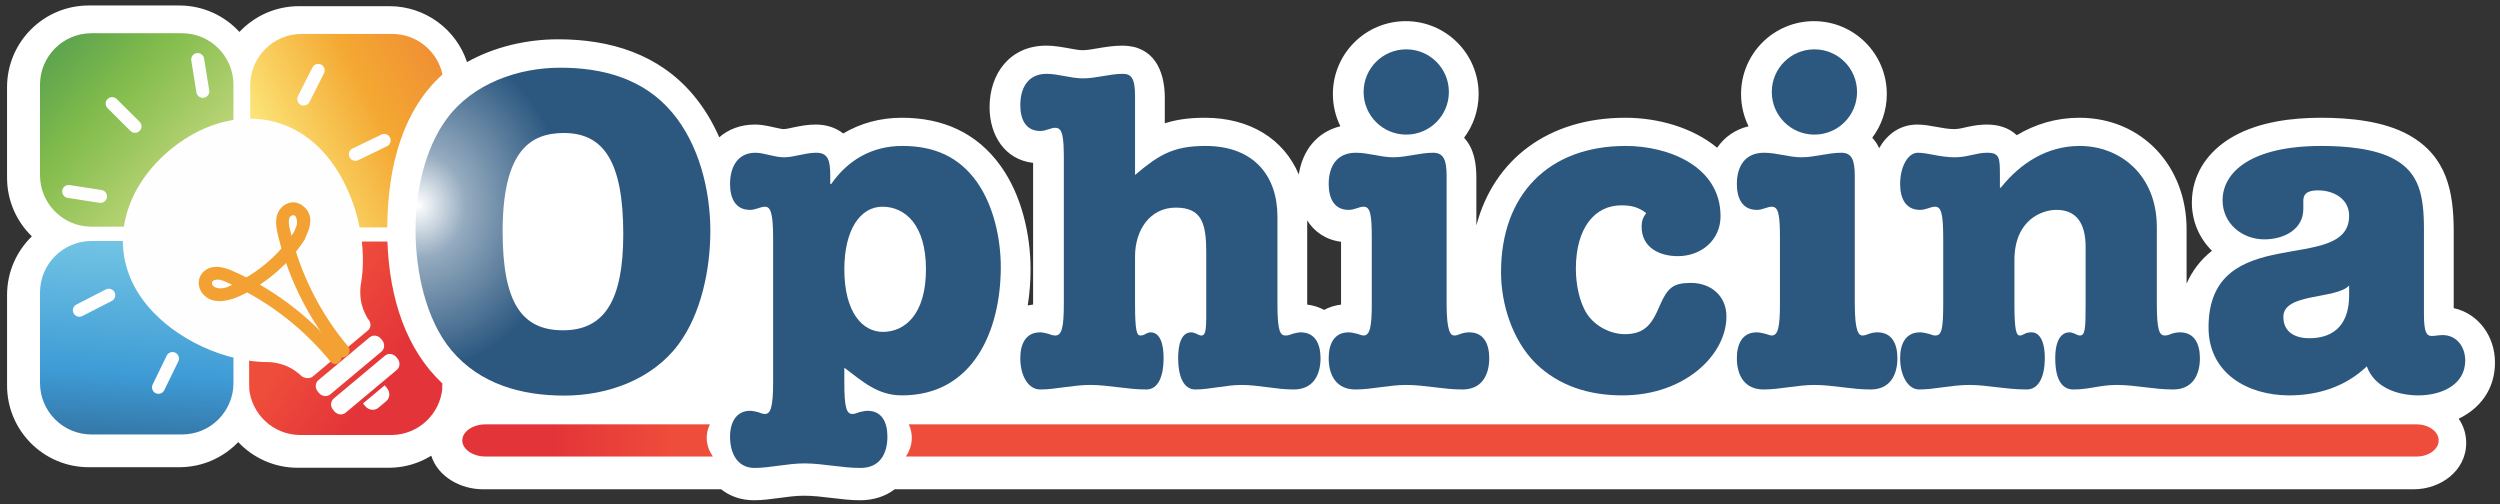 <?xml version="1.0" encoding="UTF-8"?>
<!DOCTYPE svg PUBLIC "-//W3C//DTD SVG 1.1//EN" "http://www.w3.org/Graphics/SVG/1.1/DTD/svg11.dtd">
<!-- Creator: CorelDRAW 2020 (64 Bit) -->
<svg xmlns="http://www.w3.org/2000/svg" xml:space="preserve" width="124mm" height="25mm" version="1.1" style="shape-rendering:geometricPrecision; text-rendering:geometricPrecision; image-rendering:optimizeQuality; fill-rule:evenodd; clip-rule:evenodd"
viewBox="0 0 12400 2500"
 xmlns:xlink="http://www.w3.org/1999/xlink"
 xmlns:xodm="http://www.corel.com/coreldraw/odm/2003">
 <rect x="0" y="0" width="12400" height="2500" fill="#333333" stroke="none"/>
 <defs>
  <style type="text/css">
   <![CDATA[
    .fil10 {fill:#EF4D3B}
    .fil1 {fill:white}
    .fil0 {fill:white}
    .fil8 {fill:#FEFEFE;fill-rule:nonzero}
    .fil9 {fill:#F3A133;fill-rule:nonzero}
    .fil4 {fill:#2C5880;fill-rule:nonzero}
    .fil2 {fill:white;fill-rule:nonzero}
    .fil3 {fill:url(#id0)}
    .fil5 {fill:url(#id1)}
    .fil11 {fill:url(#id2)}
    .fil6 {fill:url(#id3)}
    .fil7 {fill:url(#id4)}
    .fil12 {fill:url(#id5);fill-rule:nonzero}
   ]]>
  </style>
  <linearGradient id="id0" gradientUnits="userSpaceOnUse" x1="2273.72" y1="1874.44" x2="1365.43" y2="1266.52">
   <stop offset="0" style="stop-opacity:1; stop-color:#E33439"/>
   <stop offset="0.278" style="stop-opacity:1; stop-color:#E33439"/>
   <stop offset="0.71" style="stop-opacity:1; stop-color:#EF4D3B"/>
   <stop offset="1" style="stop-opacity:1; stop-color:#EF4D3B"/>
  </linearGradient>
  <linearGradient id="id1" gradientUnits="userSpaceOnUse" x1="1177.53" y1="1192.56" x2="2567.23" y2="480.22">
   <stop offset="0" style="stop-opacity:1; stop-color:#FBE578"/>
   <stop offset="0.22" style="stop-opacity:1; stop-color:#FBE578"/>
   <stop offset="0.58" style="stop-opacity:1; stop-color:#F4A832"/>
   <stop offset="1" style="stop-opacity:1; stop-color:#ED7F36"/>
  </linearGradient>
  <linearGradient id="id2" gradientUnits="userSpaceOnUse" xlink:href="#id0" x1="2349.73" y1="2153.14" x2="3750.63" y2="2180.34">
  </linearGradient>
  <linearGradient id="id3" gradientUnits="userSpaceOnUse" x1="1055.64" y1="970.34" x2="42.71" y2="20.79">
   <stop offset="0" style="stop-opacity:1; stop-color:#CEDC85"/>
   <stop offset="0.502" style="stop-opacity:1; stop-color:#82BC4C"/>
   <stop offset="1" style="stop-opacity:1; stop-color:#3E904E"/>
  </linearGradient>
  <linearGradient id="id4" gradientUnits="userSpaceOnUse" x1="573.25" y1="1117.57" x2="492.24" y2="2523.75">
   <stop offset="0" style="stop-opacity:1; stop-color:#78C9E6"/>
   <stop offset="0.522" style="stop-opacity:1; stop-color:#3E9BD5"/>
   <stop offset="0.929" style="stop-opacity:1; stop-color:#2C5880"/>
   <stop offset="1" style="stop-opacity:1; stop-color:#2C5880"/>
  </linearGradient>
  <radialGradient id="id5" gradientUnits="userSpaceOnUse" gradientTransform="matrix(1.798 -0 -0 2 -1657 -1019)" cx="2075.77" cy="1018.86" r="406.59" fx="2075.77" fy="1018.86">
   <stop offset="0" style="stop-opacity:1; stop-color:white"/>
   <stop offset="0.322" style="stop-opacity:1; stop-color:#95ABBF"/>
   <stop offset="1" style="stop-opacity:1; stop-color:#2C5880"/>
  </radialGradient>
 </defs>
 <g id="Camada_x0020_1">
  <path class="fil0" d="M2216.31 530.7c357.19,0 714.38,0 1071.57,0 0,138.91 0,277.82 0,416.73 0,44.1 1587.51,-4.42 1587.51,39.68 0,106.6 339.42,736.8 112.88,975.03 -325.88,342.7 -1296.03,273.99 -1686.23,41.03 -357.19,0 -728.54,-143.61 -1085.73,-143.61 0,-442.95 0,-885.91 0,-1328.86z"/>
  <ellipse class="fil0" cx="9125.27" cy="1311.24" rx="1359.3" ry="363.8"/>
  <g id="_2165142636304">
   <path class="fil1" d="M3576.81 2426.79l-1181.76 0c-110.34,0 -223.09,-61.98 -256.01,-166.45 -59.96,37.03 -130.2,58.71 -205.17,59.66l-8.49 0.09 -449 0c-115.53,0 -220.65,-48.66 -294.86,-127.27 -73.75,76.76 -177.45,124.55 -292.28,124.55l-448.99 0c-223.77,0 -405.27,-181.49 -405.27,-405.26l0 -448.98c0,-114.06 47.16,-217.14 123.03,-290.8 -75.9,-73.66 -123.07,-176.76 -123.07,-290.85l0 -449c0,-223.77 181.45,-405.27 405.23,-405.27l448.98 0c118.06,0 224.35,50.52 298.42,131.11 73.93,-78.57 178.86,-127.65 295.21,-127.65l448.99 0c176.01,0 330.18,113.46 384.57,277.22 136.47,-76.06 295.99,-112.97 451.9,-112.97 257.92,0 499.56,73.08 670.4,276.13 52.73,62.67 95.44,133.88 128.88,209.93 44.99,-39.42 104.53,-63.15 177,-63.15 47.71,0 83.11,12.54 128.01,20.77 4.19,0.77 9.42,1.72 13.7,1.72 13.6,0 33.6,-5.12 46.96,-7.96 37.82,-8.05 73.83,-14.53 112.76,-14.53 49.97,0 97.43,13.54 136.36,44.23 85.24,-50.76 183.39,-77.98 291.04,-77.98 202.25,0 372,73.65 491.05,240.63 101.88,142.9 147.09,336.19 147.09,509.99 0,60.68 -4.58,121.24 -13.95,180.29 8.6,-1.93 17.48,-3.44 26.63,-4.5l0 -702.51c-140.31,-16.3 -215.95,-136.85 -215.95,-276.35 0,-168.15 102.94,-305.21 280.47,-305.21 46.99,0 89.44,9.09 135.17,17.19 14.32,2.54 30.21,5.3 44.78,5.3 24.28,0 50.65,-5.02 74.55,-9.1 41.25,-7.05 81.37,-13.39 123.41,-13.39 155.28,0 210.73,122.7 210.73,257.97l0 127.2c57.36,-18.55 120.82,-27.51 198.67,-27.51 223.24,0 391.81,105.42 466.03,281.46 17.65,-118.79 90.67,-211.53 206.21,-239.22 -23.8,-48.2 -37.16,-102.48 -37.16,-159.92 0,-199.77 161.68,-361.46 361.45,-361.46 199.77,0 361.45,161.69 361.45,361.46 0,81.39 -26.84,156.45 -72.16,216.84 49.55,53.69 60.91,126.31 60.91,199.31l0 235.52c87.02,-328.08 357.45,-533.99 738.54,-533.99 163.57,0 334.74,48.75 455.71,148.72 35.9,-52.35 88.67,-90.39 155.79,-106.48 -23.8,-48.2 -37.16,-102.48 -37.16,-159.92 0,-199.77 161.68,-361.46 361.45,-361.46 199.77,0 361.45,161.69 361.45,361.46 0,81.39 -26.84,156.45 -72.16,216.84 14.46,15.67 25.66,32.94 34.29,51.37 38.97,-67.46 101.73,-116.78 189.3,-116.78 64.15,0 123.04,22.49 184.45,22.49 22.24,0 47.01,-7.22 68.7,-11.84 30.34,-6.47 59.91,-10.65 91.02,-10.65 55.78,0 107.71,13.89 149.09,52.76 91.79,-54.88 195.99,-86.51 309.8,-86.51 312.85,0 532.41,241.88 532.41,552.66l0 270.04c27.23,-61.93 68.23,-117.29 125.82,-163.03 -61.39,-60.71 -99.64,-144.18 -99.64,-239.73 0,-16.93 1.2,-33.86 3.63,-50.62 17.97,-124.2 98.49,-219.2 206.02,-278.76 127.64,-70.7 286.93,-90.56 430.74,-90.56 142.18,0 313.14,15.98 438.4,87.01 185.63,105.26 219.98,278.24 219.98,476.9l0 380.32c122.89,27.1 204.7,139.68 204.7,269.78 0,134.6 -75.75,228.17 -179.98,278.8 23.31,33.74 37.22,74.27 37.22,120.13 0,139.64 -128.96,229.77 -259.48,229.77l-7535.17 0c-44.98,34.35 -102.63,54.42 -171.25,54.42 -95.02,0 -186.79,-22.49 -278.94,-22.49 -81.8,0 -163.37,22.49 -247.44,22.49 -65.67,0 -120.46,-20.35 -163.21,-54.42zm-30.32 -459.53c34.73,-35.58 80.42,-59.95 135.76,-67.22l0 -700.92c-6.84,-0.85 -13.52,-1.95 -20.05,-3.3 -6.33,211.78 -62.03,444.51 -189.2,613.67 -46.73,62.16 -102.43,114.64 -164.35,157.77l237.84 0zm4963.89 0c-0.23,-0.36 -0.45,-0.72 -0.67,-1.08 -0.45,0.36 -0.9,0.72 -1.35,1.08l2.02 0zm-946.94 0c-18.43,-14.61 -36.29,-30.35 -53.5,-47.27 -6.61,16.67 -14.54,32.48 -23.73,47.27l77.23 0zm-2610.14 0c-9.42,-16.78 -17.37,-34.65 -23.84,-53.2 -15.53,18.77 -32.09,36.54 -49.72,53.2l73.56 0zm4393.96 -836.36l0 380.15c24.82,3.31 47.58,9.92 68.2,19.34 21.24,-9.7 44.75,-16.42 70.45,-19.63l0 -311.64c-57.42,-7.16 -103.89,-31.88 -138.65,-68.22zm-684.63 66.19c-16.87,49 -44.42,92.23 -79.85,127.76 39.08,28.02 71.1,64.68 93.32,107.95l0 -233.68c-4.56,-0.57 -9.05,-1.25 -13.47,-2.03zm-2178.96 -103.66l0 417.33c31.27,3.9 59.3,13.01 83.95,26.36 24.65,-13.35 52.68,-22.46 83.95,-26.36l0 -311.64c-75.44,-9.41 -131.99,-49.13 -167.9,-105.69zm-678.63 440.68c8.02,-4.65 16.5,-8.74 25.48,-12.2 -0.01,-1.71 -0.02,-3.38 -0.02,-5.01l0 -254.19c0,-14.56 -0.1,-48.76 -3.33,-72.63 -41.98,2.3 -49.84,59.92 -49.84,92.88l0 233.94c0,1.34 0,2.73 -0.01,4.16 9.81,3.64 19.05,8.01 27.72,13.05zm2262.27 -16.96c8.7,-12.16 20.26,-39.74 24.8,-50.34 13.23,-30.88 27.37,-58.06 43.07,-81.67 -69.26,-38.75 -120.74,-101.38 -138.47,-184.82 -29.05,36.66 -32.88,110.38 -32.88,143.37 0,39.65 8.47,107.88 31.05,141.74 11.84,17.76 40.91,32.19 61.89,32.19 2.68,0 6.94,-0.05 10.54,-0.47zm2122.58 -315.5c-42.87,5.84 -50.81,64.77 -50.81,99.3l0 215.95c0,0.46 0,0.93 0,1.41 9.91,3.2 19.28,7.15 28.13,11.77 7.93,-4.07 16.28,-7.62 25.04,-10.59 -0.01,-0.88 -0.01,-1.74 -0.01,-2.59l0 -281.18c0,-7.39 -0.46,-22.18 -2.35,-34.07zm-7408.15 295.72c23.98,0 53.17,-2.93 73.71,-16.65 69.82,-46.61 75.47,-238.92 75.47,-310.24 0,-71.88 -5.32,-293.54 -80.16,-338.31 -18.31,-10.95 -43.73,-13.32 -64.53,-13.32 -19.4,0 -41.36,1.63 -59.71,8.43 -89.99,33.32 -93.97,258.16 -93.97,329.71 0,70.06 4.61,278.74 74.44,324.41 20.45,13.38 51.1,15.97 74.75,15.97zm1593.12 -311.84c-30.96,20.24 -39.44,130.14 -39.44,160.41 0,26.79 8.56,146.53 41.2,160.43 58.7,0 63.7,-125.13 63.7,-160.43 0,-37.32 -5.07,-159.22 -65.46,-160.41z"/>
  </g>
  <g id="_2165142637696">
   <path class="fil0" d="M1926.2 2170.08l0.24 0 5.53 -0.07c130.64,-2.78 237.09,-103.69 248.67,-231.98l-0.91 -1.53c0.6,-7.14 0.92,-14.37 0.92,-21.67l0 -0.61c-177.93,-166.41 -262.59,-418.93 -272.46,-703.68l-430.74 0 -1.07 0c-30.6,0 -59.94,5.39 -87.12,15.26l0.01 0.39c-97.53,35.9 -167.09,129.63 -167.09,239.62l0 449.02c0,7.3 0.32,14.53 0.92,21.67l-0.92 1.54c11.73,130.09 121.05,232.05 254.2,232.05l449 0 0.82 -0.01z"/>
   <path class="fil2" d="M2768.24 344.92c-209.2,0 -431.9,78.74 -560.12,249.7 -114.73,152.96 -157.47,371.16 -157.47,557.87 0,197.95 49.49,440.9 177.71,593.86 141.72,168.71 348.67,224.95 560.12,224.95 213.7,0 434.15,-78.73 564.62,-251.94 114.73,-152.97 159.72,-375.67 159.72,-564.62 0,-202.46 -56.24,-429.65 -188.96,-587.12 -141.72,-168.71 -344.17,-222.7 -555.62,-222.7zm13.5 1302.45c-204.71,0 -299.19,-137.22 -299.19,-490.38 0,-402.66 139.47,-488.14 303.68,-488.14 195.71,0 294.69,139.47 294.69,501.63 0,330.68 -94.48,476.89 -299.18,476.89z"/>
   <path id="1" class="fil2" d="M3832.25 1906.06c0,125.97 -13.5,157.47 -40.49,157.47 -11.25,0 -22.5,-4.5 -33.75,-9 -13.49,-2.25 -24.74,-6.75 -40.49,-6.75 -65.23,0 -98.97,53.99 -98.97,128.22 0,85.48 38.24,155.21 121.47,155.21 76.48,0 161.96,-22.49 247.44,-22.49 92.23,0 182.21,22.49 278.94,22.49 94.47,0 132.72,-69.73 132.72,-155.21 0,-67.48 -24.75,-128.22 -98.98,-128.22 -13.5,0 -26.99,4.5 -40.49,6.75 -11.25,4.5 -22.5,9 -33.74,9 -29.25,0 -40.49,-29.25 -40.49,-157.47l0 -71.98c89.97,67.48 164.21,137.22 285.68,137.22 355.42,0 490.39,-323.93 490.39,-636.6 0,-141.72 -36,-305.93 -119.23,-422.91 -89.98,-125.97 -213.7,-177.71 -368.91,-177.71 -150.72,0 -269.94,69.74 -353.17,188.96l-4.5 0 0 -38.24c0,-76.48 -9,-116.97 -69.73,-116.97 -56.24,0 -107.98,22.49 -159.72,22.49 -49.48,0 -98.97,-22.49 -141.71,-22.49 -87.73,0 -125.97,69.73 -125.97,155.21 0,67.48 24.74,128.22 98.97,128.22 29.25,0 51.74,-15.75 74.24,-15.75 26.99,0 40.49,29.25 40.49,157.47l0 713.08zm544.37 -249.69c-101.23,0 -191.2,-96.73 -191.2,-310.43 0,-195.7 78.73,-310.43 188.95,-310.43 112.48,0 215.95,89.98 215.95,310.43 0,224.95 -105.72,310.43 -213.7,310.43z"/>
   <path id="2" class="fil2" d="M5274.17 1516.9c0,121.47 -11.25,157.47 -42.74,157.47 -11.25,0 -24.75,-4.5 -36,-9 -11.24,-2.25 -24.74,-6.75 -38.24,-6.75 -74.23,0 -98.97,60.74 -98.97,128.22 0,85.48 38.24,155.21 98.97,155.21 76.49,0 161.97,-22.49 247.45,-22.49 92.22,0 182.2,22.49 278.93,22.49 60.74,0 85.48,-69.73 85.48,-155.21 0,-67.48 -15.74,-128.22 -65.23,-128.22 -9,0 -15.75,4.5 -22.5,6.75 -6.75,4.5 -15.74,9 -26.99,9 -18,0 -27,-20.25 -27,-157.47l0 -233.94c0,-132.72 74.24,-242.95 202.46,-242.95 130.47,0 150.71,80.98 150.71,222.7l0 254.19c0,114.73 2.25,157.47 -24.74,157.47 -6.75,0 -15.75,-4.5 -24.75,-9 -6.74,-2.25 -15.74,-6.75 -24.74,-6.75 -49.49,0 -65.23,60.74 -65.23,128.22 0,85.48 24.74,155.21 85.48,155.21 71.98,0 150.71,-22.49 229.44,-22.49 85.48,0 168.71,22.49 258.69,22.49 94.48,0 132.72,-69.73 132.72,-155.21 0,-67.48 -24.74,-128.22 -98.97,-128.22 -13.5,0 -24.75,4.5 -38.25,6.75 -11.24,4.5 -22.49,9 -35.99,9 -26.99,0 -40.49,-20.25 -40.49,-157.47l0 -431.9c0,-202.45 -116.97,-350.92 -357.67,-350.92 -159.71,0 -231.69,44.99 -348.67,143.97l0 -393.66c0,-87.73 -20.24,-107.97 -60.73,-107.97 -65.24,0 -130.47,22.49 -197.96,22.49 -60.73,0 -121.47,-22.49 -179.95,-22.49 -92.23,0 -130.47,69.73 -130.47,155.21 0,67.49 24.74,128.22 98.97,128.22 29.25,0 51.74,-15.75 74.24,-15.75 35.99,0 42.74,40.5 42.74,157.47l0 715.33z"/>
   <path id="3" class="fil2" d="M6801.57 1516.9c0,112.48 -9,157.47 -40.49,157.47 -11.25,0 -22.5,-6.75 -33.75,-9 -13.49,-2.25 -24.74,-6.75 -40.49,-6.75 -74.23,0 -98.97,60.74 -98.97,128.22 0,85.48 38.24,155.21 132.72,155.21 80.98,0 166.46,-22.49 251.94,-22.49 92.23,0 182.21,22.49 278.93,22.49 94.48,0 132.72,-69.73 132.72,-155.21 0,-67.48 -24.74,-128.22 -98.97,-128.22 -13.5,0 -27,2.25 -40.5,6.75 -11.24,4.5 -22.49,9 -33.74,9 -17.99,0 -38.24,-18 -38.24,-157.47l0 -634.35c0,-80.98 -15.75,-114.72 -67.48,-114.72 -65.24,0 -130.47,22.49 -197.96,22.49 -60.73,0 -121.47,-22.49 -184.45,-22.49 -96.73,0 -134.97,69.73 -134.97,155.21 0,67.48 24.74,128.22 98.97,128.22 29.25,0 51.74,-15.75 74.24,-15.75 33.74,0 40.49,40.49 40.49,157.47l0 323.92zm170.96 -1261.96c-116.98,0 -211.45,94.48 -211.45,211.46 0,116.97 94.47,211.45 211.45,211.45 116.97,0 211.45,-94.48 211.45,-211.45 0,-116.98 -94.48,-211.46 -211.45,-211.46z"/>
   <path id="4" class="fil2" d="M7813.83 1343.69c0,-206.95 96.73,-314.92 224.95,-314.92 51.74,0 85.48,8.99 123.72,38.24 -15.75,22.49 -22.5,38.24 -22.5,67.48 0,103.48 87.73,146.22 179.96,146.22 114.73,0 211.45,-78.73 211.45,-197.96 0,-249.69 -260.94,-348.67 -470.14,-348.67 -384.66,0 -618.6,242.95 -618.6,625.36 0,159.71 56.23,337.42 170.96,452.14 116.97,114.73 269.93,159.72 429.65,159.72 132.72,0 263.19,-35.99 368.91,-119.22 83.23,-65.24 148.47,-164.22 148.47,-272.19 0,-103.48 -78.73,-166.46 -175.46,-166.46 -89.98,0 -116.97,24.74 -155.22,112.47 -35.99,85.48 -69.73,141.72 -173.21,141.72 -69.73,0 -146.21,-38.24 -186.7,-98.98 -40.49,-60.73 -56.24,-152.96 -56.24,-224.95z"/>
   <path id="5" class="fil2" d="M8826.1 1516.9c0,112.48 -9,157.47 -40.49,157.47 -11.25,0 -22.5,-6.75 -33.75,-9 -13.49,-2.25 -24.74,-6.75 -40.49,-6.75 -74.23,0 -98.97,60.74 -98.97,128.22 0,85.48 38.24,155.21 132.72,155.21 80.98,0 166.46,-22.49 251.94,-22.49 92.23,0 182.21,22.49 278.93,22.49 94.48,0 132.72,-69.73 132.72,-155.21 0,-67.48 -24.74,-128.22 -98.97,-128.22 -13.5,0 -27,2.25 -40.5,6.75 -11.24,4.5 -22.49,9 -33.74,9 -17.99,0 -38.24,-18 -38.24,-157.47l0 -634.35c0,-80.98 -15.75,-114.72 -67.48,-114.72 -65.24,0 -130.47,22.49 -197.96,22.49 -60.73,0 -121.47,-22.49 -184.45,-22.49 -96.73,0 -134.97,69.73 -134.97,155.21 0,67.48 24.74,128.22 98.97,128.22 29.25,0 51.74,-15.75 74.24,-15.75 33.74,0 40.49,40.49 40.49,157.47l0 323.92zm170.96 -1261.96c-116.98,0 -211.45,94.48 -211.45,211.46 0,116.97 94.47,211.45 211.45,211.45 116.97,0 211.45,-94.48 211.45,-211.45 0,-116.98 -94.48,-211.46 -211.45,-211.46z"/>
   <path id="6" class="fil2" d="M10342.24 1516.9c0,125.97 -2.25,157.47 -29.24,157.47 -6.75,0 -15.75,-4.5 -24.74,-9 -6.75,-2.25 -15.75,-6.75 -27,-6.75 -31.49,0 -69.73,26.99 -69.73,128.22 0,116.97 40.49,155.21 89.98,155.21 80.98,0 130.47,-22.49 215.95,-22.49 92.23,0 182.21,22.49 278.93,22.49 94.48,0 132.72,-69.73 132.72,-155.21 0,-67.48 -24.74,-128.22 -98.97,-128.22 -13.5,0 -27,2.25 -40.5,6.75 -11.24,4.5 -22.49,9 -33.74,9 -26.99,0 -40.49,-22.5 -40.49,-157.47l0 -380.16c0,-260.94 -184.46,-402.66 -382.41,-402.66 -161.96,0 -294.68,85.48 -391.41,206.96l-4.5 0 0 -56.24c0,-89.98 0,-116.97 -62.98,-116.97 -56.24,0 -96.73,22.49 -159.72,22.49 -76.48,0 -132.72,-22.49 -184.45,-22.49 -49.49,0 -87.73,69.73 -87.73,155.21 0,67.48 24.74,128.22 98.97,128.22 29.25,0 51.74,-15.75 74.24,-15.75 29.24,0 40.49,29.25 40.49,157.47l0 323.92c0,132.72 -9,157.47 -40.49,157.47 -11.25,0 -22.5,-6.75 -33.75,-9 -13.49,-2.25 -24.74,-6.75 -40.49,-6.75 -74.23,0 -98.97,60.74 -98.97,128.22 0,85.48 38.24,155.21 94.47,155.21 76.49,0 161.97,-22.49 247.45,-22.49 92.23,0 182.21,22.49 285.68,22.49 62.99,0 89.98,-69.73 89.98,-155.21 0,-94.48 -31.49,-128.22 -65.23,-128.22 -15.75,0 -24.75,2.25 -33.75,6.75 -8.99,4.5 -15.74,9 -24.74,9 -18,0 -26.99,-27 -26.99,-157.47l0 -215.95c0,-202.45 139.46,-251.94 213.7,-249.69 87.73,2.25 139.46,58.49 139.46,184.46l0 281.18z"/>
   <path id="7" class="fil2" d="M11422 1006.27c0,-44.99 35.99,-51.74 74.23,-51.74 74.23,0 152.96,40.49 152.96,125.97 0,296.56 -697.33,20.25 -697.33,553.38 0,229.44 195.7,337.42 400.4,337.42 141.72,0 278.94,-42.74 384.66,-143.97 38.25,105.73 152.97,143.97 256.45,143.97 105.72,0 231.69,-47.24 231.69,-173.21 0,-65.24 -40.49,-125.97 -112.47,-125.97 -18,0 -35.99,4.5 -53.99,4.5 -24.74,0 -38.24,-18 -38.24,-106.1l0 -422.53c0,-170.96 -24.75,-278.94 -143.97,-346.42 -98.97,-56.24 -251.94,-67.49 -364.41,-67.49 -346.42,0 -490.39,128.22 -490.39,269.94 0,114.73 96.73,193.46 206.95,193.46 94.48,0 193.46,-47.24 193.46,-150.72l0 -40.49zm227.19 469.39c0,133.47 -65.23,212.2 -197.95,212.2 -65.23,0 -128.22,-26.99 -128.22,-106.1 0,-119.59 260.94,-85.85 326.17,-155.21l0 49.11z"/>
   <path class="fil0" d="M1482.78 1140.21l424.47 0c2.13,-309.68 80.04,-584.2 274.01,-758.4 -24.83,-114.97 -127.08,-201.14 -249.49,-201.14l-448.99 0c-140.97,0 -255.28,114.31 -255.28,255.28l0 448.99c0,140.95 114.31,255.27 255.28,255.27z"/>
   <path class="fil0" d="M440.17 1136.75l448.98 0c140.97,0 255.26,-114.3 255.26,-255.27l0 -449c0,-140.99 -114.29,-255.27 -255.26,-255.27l-448.98 0c-140.97,0 -255.23,114.28 -255.23,255.27l0 449c0,140.97 114.26,255.27 255.23,255.27z"/>
   <path class="fil0" d="M440.25 2167.37l448.99 0c140.98,0 255.28,-114.27 255.28,-255.26l0 -448.98c0,-140.98 -114.3,-255.28 -255.28,-255.28l-448.99 0c-140.97,0 -255.27,114.3 -255.27,255.28l0 448.98c0,140.99 114.3,255.26 255.27,255.26z"/>
   <path class="fil2" d="M718.28 1529.32c-209.01,-250.02 -135.64,-566.71 109.86,-771.94 245.47,-205.21 570.17,-221.26 779.17,28.76 123.38,147.59 192.13,370.84 177.31,571.24l0.1 -0.07c-0.05,0.29 -0.1,0.6 -0.14,0.9 -1.89,25.14 -5.19,49.82 -9.76,74.03 -4.15,50.66 0.46,100.31 33.67,156.63 0.24,0.12 0.32,0.41 0.4,0.5 0.94,1.58 1.93,3.18 2.89,4.75l1.92 2.3c15.79,18.89 13.3,44.73 -5.59,57.7l-271.25 226.65c-14.72,10.14 -35,9.32 -50.74,-0.43l0 0c-1.53,-0.96 -3.06,-1.9 -4.51,-3.05 -0.11,-0.09 -0.23,-0.2 -0.32,-0.28 -0.75,-0.61 -1.43,-1.27 -2.14,-1.89 -1.94,-1.75 -3.87,-3.59 -5.86,-5.21 -0.07,-0.1 -0.34,-0.22 -0.41,-0.48 -48.16,-41.59 -94.88,-55.44 -143.86,-60.78 -222.53,3.56 -470.77,-111.88 -610.74,-279.33z"/>
   <path class="fil2" d="M1624.82 1968.41l253.88 -212.24c16.39,-13.69 17.81,-38.98 3.18,-56.48l-5.94 -7.09c-14.62,-17.51 -39.75,-20.6 -56.14,-6.89l-253.89 212.22c-16.39,13.71 -17.82,38.99 -3.19,56.5l5.95 7.11c14.63,17.48 39.76,20.55 56.15,6.87z"/>
   <path class="fil2" d="M1954.73 1847.11l-253.89 212.25c-16.38,13.68 -41.51,10.61 -56.14,-6.92l-5.95 -7.06c-14.63,-17.52 -13.2,-42.79 3.17,-56.49l253.91 -212.25c16.37,-13.68 41.51,-10.62 56.15,6.91l5.93 7.09c14.64,17.5 13.21,42.79 -3.18,56.47z"/>
   <path class="fil2" d="M1786.84 2013.64l11.35 13.58c16.88,20.22 45.91,23.75 64.81,7.96l39.17 -32.76c18.93,-15.8 20.58,-44.99 3.68,-65.2l-11.35 -13.56 -107.66 89.98z"/>
   <path class="fil2" d="M655.44 671.21c8.5,0.2 17.07,-2.95 23.56,-9.48 12.51,-12.6 12.45,-32.92 -0.14,-45.43l-113.52 -112.84c-12.55,-12.54 -32.91,-12.48 -45.44,0.12 -12.5,12.59 -12.47,32.94 0.13,45.45l113.54 112.83c6.03,6.04 13.92,9.15 21.87,9.35z"/>
   <path class="fil2" d="M991.75 497.75c1.93,0.05 3.94,-0.09 5.93,-0.41 17.52,-2.84 29.44,-19.32 26.63,-36.86l-25.5 -157.88c-2.84,-17.5 -19.3,-29.34 -36.85,-26.61 -17.49,2.85 -29.41,19.35 -26.62,36.86l25.49 157.9c2.52,15.51 15.75,26.62 30.92,27z"/>
   <path class="fil2" d="M1492.03 536.12c12.01,0.28 23.72,-6.2 29.51,-17.65l72.02 -142.43c8.01,-15.83 1.67,-35.16 -14.16,-43.18 -15.86,-8.03 -35.18,-1.65 -43.18,14.17l-72.06 142.45c-8,15.83 -1.66,35.16 14.2,43.18 4.38,2.24 9.07,3.34 13.67,3.46z"/>
   <path class="fil2" d="M771.73 1965.81c12.23,0.3 24.04,-6.39 29.73,-18.08l69.59 -143.06c7.75,-15.97 1.1,-35.19 -14.85,-42.95 -15.95,-7.75 -35.18,-1.11 -42.96,14.84l-69.57 143.06c-7.78,15.94 -1.12,35.21 14.82,42.94 4.29,2.1 8.79,3.14 13.24,3.25z"/>
   <path class="fil2" d="M379.27 1583.64c5.18,0.12 10.49,-0.99 15.41,-3.53l146.14 -75.01c15.79,-8.09 22.01,-27.47 13.91,-43.25 -8.09,-15.8 -27.47,-22.04 -43.25,-13.92l-146.11 75.01c-15.82,8.11 -22.04,27.49 -13.94,43.25 5.58,10.84 16.44,17.17 27.84,17.45z"/>
   <path class="fil2" d="M1748.08 810.24c4.96,0.12 9.98,-0.93 14.75,-3.22l143.25 -69.21c15.98,-7.72 22.68,-26.92 14.95,-42.9 -7.72,-16 -26.92,-22.68 -42.92,-14.96l-143.25 69.21c-15.96,7.72 -22.68,26.92 -14.96,42.92 5.44,11.2 16.54,17.87 28.18,18.16z"/>
   <path class="fil2" d="M484.37 1018.79c15.91,0.4 29.99,-11.06 32.52,-27.19 2.73,-17.54 -9.32,-33.98 -26.84,-36.7l-157.99 -24.53c-17.61,-2.67 -33.95,9.27 -36.69,26.81 -2.7,17.54 9.29,33.98 26.83,36.71l157.99 24.55c1.41,0.2 2.8,0.32 4.18,0.35z"/>
   <path class="fil2" d="M1626.62 1806.93c-132.18,-161.89 -298.96,-293.26 -488.6,-381.56 -21.81,-10.18 -53.26,-28.9 -78.58,-25.81 -31.66,3.86 -26.46,32.3 0.17,40.29 46.16,13.84 112.15,-28.39 150.74,-50.94 92.24,-53.92 170.99,-131.14 230.86,-219.28 23.18,-34.08 78.03,-0.56 54.69,33.79 -59.32,87.33 -134.52,163.35 -222.58,221.8 -70.5,46.83 -208.9,128.75 -280.9,44.47 -28.26,-33.1 -27.51,-81.89 5.63,-111.27 39.48,-35.01 93.63,-23.15 137.3,-4.27 97.81,42.35 190.76,96.12 276.43,159.51 97.14,71.88 184.98,155.34 261.39,248.94 26.03,31.89 -20.34,76.46 -46.55,44.33l0 0z"/>
   <path class="fil2" d="M1665.88 1774.47c-140.39,-167.53 -243.03,-365.1 -296.14,-577.35 -11.96,-47.71 -26.11,-103.03 5.35,-146.41 25.85,-35.6 72.76,-46.24 109.45,-20.33 96.73,68.38 -0.08,196.42 -53.49,258.06 -75.64,87.29 -174.3,156.03 -280.04,201.78 -37.71,16.29 -69.03,-39.86 -31.07,-56.29 91.92,-39.73 176.33,-96.2 245.59,-168.78 34.84,-36.49 79.66,-86.1 92.78,-136.34 3.74,-14.29 1.28,-57.9 -24.71,-47.27 -25.66,10.49 -10.8,60.73 -6.63,78.81 48.52,209.19 147.61,405.32 285.45,569.8 26.46,31.59 -19.92,76.11 -46.54,44.32l0 0z"/>
   <path class="fil0" d="M4494.05 2117.26l7478.77 0c60.22,0 109.48,35.89 109.48,79.76l0 0.01c0,43.87 -49.26,79.76 -109.48,79.76l-7492.78 0c16.53,-24.95 26.75,-53.14 28.69,-82.98 1.77,-27.31 -3.57,-53.22 -14.68,-76.55z"/>
   <path class="fil0" d="M2395.05 2117.26l1112.58 0c-11.73,23.33 -17.36,49.24 -15.49,76.55 2.04,29.84 12.84,58.03 30.28,82.98l-1127.37 0c-63.57,0 -115.57,-35.89 -115.57,-79.76l0 -0.01c0,-43.87 52,-79.76 115.57,-79.76z"/>
  </g>
  <path class="fil3" d="M1939.68 2157.65l0.24 0 5.53 -0.07c130.64,-2.78 237.09,-103.69 248.67,-231.98l-0.91 -1.53c0.6,-7.14 0.92,-14.37 0.92,-21.67l0 -0.61c-177.93,-166.41 -262.59,-418.93 -272.46,-703.68l-430.74 0 -1.07 0c-30.6,0 -59.94,5.39 -87.12,15.26l0.01 0.39c-97.53,35.9 -167.09,129.63 -167.09,239.62l0 449.02c0,7.3 0.32,14.53 0.92,21.67l-0.92 1.54c11.73,130.09 121.05,232.05 254.2,232.05l449 0 0.82 -0.01z"/>
  <path class="fil4" d="M3834.71 1895.84c0,125.97 -13.5,157.47 -40.49,157.47 -11.25,0 -22.5,-4.5 -33.75,-9 -13.49,-2.25 -24.74,-6.75 -40.49,-6.75 -65.23,0 -98.97,53.99 -98.97,128.22 0,85.48 38.24,155.21 121.47,155.21 76.48,0 161.96,-22.49 247.44,-22.49 92.23,0 182.21,22.49 278.94,22.49 94.47,0 132.72,-69.73 132.72,-155.21 0,-67.48 -24.75,-128.22 -98.98,-128.22 -13.5,0 -26.99,4.5 -40.49,6.75 -11.25,4.5 -22.5,9 -33.74,9 -29.25,0 -40.49,-29.25 -40.49,-157.47l0 -71.98c89.97,67.48 164.21,137.22 285.68,137.22 355.42,0 490.39,-323.93 490.39,-636.6 0,-141.72 -36,-305.93 -119.23,-422.91 -89.98,-125.97 -213.7,-177.71 -368.91,-177.71 -150.72,0 -269.94,69.74 -353.17,188.96l-4.5 0 0 -38.24c0,-76.48 -9,-116.97 -69.73,-116.97 -56.24,0 -107.98,22.49 -159.72,22.49 -49.48,0 -98.97,-22.49 -141.71,-22.49 -87.73,0 -125.97,69.73 -125.97,155.21 0,67.48 24.74,128.22 98.97,128.22 29.25,0 51.74,-15.75 74.24,-15.75 26.99,0 40.49,29.25 40.49,157.47l0 713.08zm544.37 -249.69c-101.23,0 -191.2,-96.73 -191.2,-310.43 0,-195.7 78.73,-310.43 188.95,-310.43 112.48,0 215.95,89.98 215.95,310.43 0,224.95 -105.72,310.43 -213.7,310.43z"/>
  <path id="1" class="fil4" d="M5276.63 1506.68c0,121.47 -11.25,157.47 -42.74,157.47 -11.25,0 -24.75,-4.5 -36,-9 -11.24,-2.25 -24.74,-6.75 -38.24,-6.75 -74.23,0 -98.97,60.74 -98.97,128.22 0,85.48 38.24,155.21 98.97,155.21 76.49,0 161.97,-22.49 247.45,-22.49 92.22,0 182.2,22.49 278.93,22.49 60.74,0 85.48,-69.73 85.48,-155.21 0,-67.48 -15.74,-128.22 -65.23,-128.22 -9,0 -15.75,4.5 -22.5,6.75 -6.75,4.5 -15.74,9 -26.99,9 -18,0 -27,-20.25 -27,-157.47l0 -233.94c0,-132.72 74.24,-242.95 202.46,-242.95 130.47,0 150.71,80.98 150.71,222.7l0 254.19c0,114.73 2.25,157.47 -24.74,157.47 -6.75,0 -15.75,-4.5 -24.75,-9 -6.74,-2.25 -15.74,-6.75 -24.74,-6.75 -49.49,0 -65.23,60.74 -65.23,128.22 0,85.48 24.74,155.21 85.48,155.21 71.98,0 150.71,-22.49 229.44,-22.49 85.48,0 168.71,22.49 258.69,22.49 94.48,0 132.72,-69.73 132.72,-155.21 0,-67.48 -24.74,-128.22 -98.97,-128.22 -13.5,0 -24.75,4.5 -38.25,6.75 -11.24,4.5 -22.49,9 -35.99,9 -26.99,0 -40.49,-20.25 -40.49,-157.47l0 -431.9c0,-202.45 -116.97,-350.92 -357.67,-350.92 -159.71,0 -231.69,44.99 -348.67,143.97l0 -393.66c0,-87.73 -20.24,-107.97 -60.73,-107.97 -65.24,0 -130.47,22.49 -197.96,22.49 -60.73,0 -121.47,-22.49 -179.95,-22.49 -92.23,0 -130.47,69.73 -130.47,155.21 0,67.49 24.74,128.22 98.97,128.22 29.25,0 51.74,-15.75 74.24,-15.75 35.99,0 42.74,40.5 42.74,157.47l0 715.33z"/>
  <path id="2" class="fil4" d="M6804.03 1506.68c0,112.48 -9,157.47 -40.49,157.47 -11.25,0 -22.5,-6.75 -33.75,-9 -13.49,-2.25 -24.74,-6.75 -40.49,-6.75 -74.23,0 -98.97,60.74 -98.97,128.22 0,85.48 38.24,155.21 132.72,155.21 80.98,0 166.46,-22.49 251.94,-22.49 92.23,0 182.21,22.49 278.93,22.49 94.48,0 132.72,-69.73 132.72,-155.21 0,-67.48 -24.74,-128.22 -98.97,-128.22 -13.5,0 -27,2.25 -40.5,6.75 -11.24,4.5 -22.49,9 -33.74,9 -17.99,0 -38.24,-18 -38.24,-157.47l0 -634.35c0,-80.98 -15.75,-114.72 -67.48,-114.72 -65.24,0 -130.47,22.49 -197.96,22.49 -60.73,0 -121.47,-22.49 -184.45,-22.49 -96.73,0 -134.97,69.73 -134.97,155.21 0,67.48 24.74,128.22 98.97,128.22 29.25,0 51.74,-15.75 74.24,-15.75 33.74,0 40.49,40.49 40.49,157.47l0 323.92zm170.96 -1261.96c-116.98,0 -211.45,94.48 -211.45,211.46 0,116.97 94.47,211.45 211.45,211.45 116.97,0 211.45,-94.48 211.45,-211.45 0,-116.98 -94.48,-211.46 -211.45,-211.46z"/>
  <path id="3" class="fil4" d="M7816.29 1333.47c0,-206.95 96.73,-314.92 224.95,-314.92 51.74,0 85.48,8.99 123.72,38.24 -15.75,22.49 -22.5,38.24 -22.5,67.48 0,103.48 87.73,146.22 179.96,146.22 114.73,0 211.45,-78.73 211.45,-197.96 0,-249.69 -260.94,-348.67 -470.14,-348.67 -384.66,0 -618.6,242.95 -618.6,625.36 0,159.71 56.23,337.42 170.96,452.14 116.97,114.73 269.93,159.72 429.65,159.72 132.72,0 263.19,-35.99 368.91,-119.22 83.23,-65.24 148.47,-164.22 148.47,-272.19 0,-103.48 -78.73,-166.46 -175.46,-166.46 -89.98,0 -116.97,24.74 -155.22,112.47 -35.99,85.48 -69.73,141.72 -173.21,141.72 -69.73,0 -146.21,-38.24 -186.7,-98.98 -40.49,-60.73 -56.24,-152.96 -56.24,-224.95z"/>
  <path id="4" class="fil4" d="M8828.56 1506.68c0,112.48 -9,157.47 -40.49,157.47 -11.25,0 -22.5,-6.75 -33.75,-9 -13.49,-2.25 -24.74,-6.75 -40.49,-6.75 -74.23,0 -98.97,60.74 -98.97,128.22 0,85.48 38.24,155.21 132.72,155.21 80.98,0 166.46,-22.49 251.94,-22.49 92.23,0 182.21,22.49 278.93,22.49 94.48,0 132.72,-69.73 132.72,-155.21 0,-67.48 -24.74,-128.22 -98.97,-128.22 -13.5,0 -27,2.25 -40.5,6.75 -11.24,4.5 -22.49,9 -33.74,9 -17.99,0 -38.24,-18 -38.24,-157.47l0 -634.35c0,-80.98 -15.75,-114.72 -67.48,-114.72 -65.24,0 -130.47,22.49 -197.96,22.49 -60.73,0 -121.47,-22.49 -184.45,-22.49 -96.73,0 -134.97,69.73 -134.97,155.21 0,67.48 24.74,128.22 98.97,128.22 29.25,0 51.74,-15.75 74.24,-15.75 33.74,0 40.49,40.49 40.49,157.47l0 323.92zm170.96 -1261.96c-116.98,0 -211.45,94.48 -211.45,211.46 0,116.97 94.47,211.45 211.45,211.45 116.97,0 211.45,-94.48 211.45,-211.45 0,-116.98 -94.48,-211.46 -211.45,-211.46z"/>
  <path id="5" class="fil4" d="M10344.7 1506.68c0,125.97 -2.25,157.47 -29.24,157.47 -6.75,0 -15.75,-4.5 -24.74,-9 -6.75,-2.25 -15.75,-6.75 -27,-6.75 -31.49,0 -69.73,26.99 -69.73,128.22 0,116.97 40.49,155.21 89.98,155.21 80.98,0 130.47,-22.49 215.95,-22.49 92.23,0 182.21,22.49 278.93,22.49 94.48,0 132.72,-69.73 132.72,-155.21 0,-67.48 -24.74,-128.22 -98.97,-128.22 -13.5,0 -27,2.25 -40.5,6.75 -11.24,4.5 -22.49,9 -33.74,9 -26.99,0 -40.49,-22.5 -40.49,-157.47l0 -380.16c0,-260.94 -184.46,-402.66 -382.41,-402.66 -161.96,0 -294.68,85.48 -391.41,206.96l-4.5 0 0 -56.24c0,-89.98 0,-116.97 -62.98,-116.97 -56.24,0 -96.73,22.49 -159.72,22.49 -76.48,0 -132.72,-22.49 -184.45,-22.49 -49.49,0 -87.73,69.73 -87.73,155.21 0,67.48 24.74,128.22 98.97,128.22 29.25,0 51.74,-15.75 74.24,-15.75 29.24,0 40.49,29.25 40.49,157.47l0 323.92c0,132.72 -9,157.47 -40.49,157.47 -11.25,0 -22.5,-6.75 -33.75,-9 -13.49,-2.25 -24.74,-6.75 -40.49,-6.75 -74.23,0 -98.97,60.74 -98.97,128.22 0,85.48 38.24,155.21 94.47,155.21 76.49,0 161.97,-22.49 247.45,-22.49 92.23,0 182.21,22.49 285.68,22.49 62.99,0 89.98,-69.73 89.98,-155.21 0,-94.48 -31.49,-128.22 -65.23,-128.22 -15.75,0 -24.75,2.25 -33.75,6.75 -8.99,4.5 -15.74,9 -24.74,9 -18,0 -26.99,-27 -26.99,-157.47l0 -215.95c0,-202.45 139.46,-251.94 213.7,-249.69 87.73,2.25 139.46,58.49 139.46,184.46l0 281.18z"/>
  <path id="6" class="fil4" d="M11424.46 996.05c0,-44.99 35.99,-51.74 74.23,-51.74 74.23,0 152.96,40.49 152.96,125.97 0,296.56 -697.33,20.25 -697.33,553.38 0,229.44 195.7,337.42 400.4,337.42 141.72,0 278.94,-42.74 384.66,-143.97 38.25,105.73 152.97,143.97 256.45,143.97 105.72,0 231.69,-47.24 231.69,-173.21 0,-65.24 -40.49,-125.97 -112.47,-125.97 -18,0 -35.99,4.5 -53.99,4.5 -24.74,0 -38.24,-18 -38.24,-106.1l0 -422.53c0,-170.96 -24.75,-278.94 -143.97,-346.42 -98.97,-56.24 -251.94,-67.49 -364.41,-67.49 -346.42,0 -490.39,128.22 -490.39,269.94 0,114.73 96.73,193.46 206.95,193.46 94.48,0 193.46,-47.24 193.46,-150.72l0 -40.49zm227.19 469.39c0,133.47 -65.23,212.2 -197.95,212.2 -65.23,0 -128.22,-26.99 -128.22,-106.1 0,-119.59 260.94,-85.85 326.17,-155.21l0 49.11z"/>
  <path class="fil5" d="M1496.26 1127.78l424.47 0c2.13,-309.68 80.04,-584.2 274.01,-758.4 -24.83,-114.97 -127.08,-201.14 -249.49,-201.14l-448.99 0c-140.97,0 -255.28,114.31 -255.28,255.28l0 448.99c0,140.95 114.31,255.27 255.28,255.27z"/>
  <path class="fil6" d="M453.65 1124.32l448.98 0c140.97,0 255.26,-114.3 255.26,-255.27l0 -449c0,-140.99 -114.29,-255.27 -255.26,-255.27l-448.98 0c-140.97,0 -255.23,114.28 -255.23,255.27l0 449c0,140.97 114.26,255.27 255.23,255.27z"/>
  <path class="fil7" d="M453.73 2154.94l448.99 0c140.98,0 255.28,-114.27 255.28,-255.26l0 -448.98c0,-140.98 -114.3,-255.28 -255.28,-255.28l-448.99 0c-140.97,0 -255.27,114.3 -255.27,255.28l0 448.98c0,140.99 114.3,255.26 255.27,255.26z"/>
  <path class="fil8" d="M731.76 1516.89c-209.01,-250.02 -135.64,-566.71 109.86,-771.94 245.47,-205.21 570.17,-221.26 779.17,28.76 123.38,147.59 192.13,370.84 177.31,571.24l0.1 -0.07c-0.05,0.29 -0.1,0.6 -0.14,0.9 -1.89,25.14 -5.19,49.82 -9.76,74.03 -4.15,50.66 0.46,100.31 33.67,156.63 0.24,0.12 0.32,0.41 0.4,0.5 0.94,1.58 1.93,3.18 2.89,4.75l1.92 2.3c15.79,18.89 13.3,44.73 -5.59,57.7l-271.25 226.65c-14.72,10.14 -35,9.32 -50.74,-0.43l0 0c-1.53,-0.96 -3.06,-1.9 -4.51,-3.05 -0.11,-0.09 -0.23,-0.2 -0.32,-0.28 -0.75,-0.61 -1.43,-1.27 -2.14,-1.89 -1.94,-1.75 -3.87,-3.59 -5.86,-5.21 -0.07,-0.1 -0.34,-0.22 -0.41,-0.48 -48.16,-41.59 -94.88,-55.44 -143.86,-60.78 -222.53,3.56 -470.77,-111.88 -610.74,-279.33z"/>
  <path class="fil8" d="M1638.3 1955.98l253.88 -212.24c16.39,-13.69 17.81,-38.98 3.18,-56.48l-5.94 -7.09c-14.62,-17.51 -39.75,-20.6 -56.14,-6.89l-253.89 212.22c-16.39,13.71 -17.82,38.99 -3.19,56.5l5.95 7.11c14.63,17.48 39.76,20.55 56.15,6.87z"/>
  <path class="fil8" d="M1968.21 1834.68l-253.89 212.25c-16.38,13.68 -41.51,10.61 -56.14,-6.92l-5.95 -7.06c-14.63,-17.52 -13.2,-42.79 3.17,-56.49l253.91 -212.25c16.37,-13.68 41.51,-10.62 56.15,6.91l5.93 7.09c14.64,17.5 13.21,42.79 -3.18,56.47z"/>
  <path class="fil8" d="M1800.32 2001.21l11.35 13.58c16.88,20.22 45.91,23.75 64.81,7.96l39.17 -32.76c18.93,-15.8 20.58,-44.99 3.68,-65.2l-11.35 -13.56 -107.66 89.98z"/>
  <path class="fil8" d="M668.92 658.78c8.5,0.2 17.07,-2.95 23.56,-9.48 12.51,-12.6 12.45,-32.92 -0.14,-45.43l-113.52 -112.84c-12.55,-12.54 -32.91,-12.48 -45.44,0.12 -12.5,12.59 -12.47,32.94 0.13,45.45l113.54 112.83c6.03,6.04 13.92,9.15 21.87,9.35z"/>
  <path class="fil8" d="M1005.23 485.32c1.93,0.05 3.94,-0.09 5.93,-0.41 17.52,-2.84 29.44,-19.32 26.63,-36.86l-25.5 -157.88c-2.84,-17.5 -19.3,-29.34 -36.85,-26.61 -17.49,2.85 -29.41,19.35 -26.62,36.86l25.49 157.9c2.52,15.51 15.75,26.62 30.92,27z"/>
  <path class="fil8" d="M1505.51 523.69c12.01,0.28 23.72,-6.2 29.51,-17.65l72.02 -142.43c8.01,-15.83 1.67,-35.16 -14.16,-43.18 -15.86,-8.03 -35.18,-1.65 -43.18,14.17l-72.06 142.45c-8,15.83 -1.66,35.16 14.2,43.18 4.38,2.24 9.07,3.34 13.67,3.46z"/>
  <path class="fil8" d="M785.21 1953.38c12.23,0.3 24.04,-6.39 29.73,-18.08l69.59 -143.06c7.75,-15.97 1.1,-35.19 -14.85,-42.95 -15.95,-7.75 -35.18,-1.11 -42.96,14.84l-69.57 143.06c-7.78,15.94 -1.12,35.21 14.82,42.94 4.29,2.1 8.79,3.14 13.24,3.25z"/>
  <path class="fil8" d="M392.75 1571.21c5.18,0.12 10.49,-0.99 15.41,-3.53l146.14 -75.01c15.79,-8.09 22.01,-27.47 13.91,-43.25 -8.09,-15.8 -27.47,-22.04 -43.25,-13.92l-146.11 75.01c-15.82,8.11 -22.04,27.49 -13.94,43.25 5.58,10.84 16.44,17.17 27.84,17.45z"/>
  <path class="fil8" d="M1761.56 797.81c4.96,0.12 9.98,-0.93 14.75,-3.22l143.25 -69.21c15.98,-7.72 22.68,-26.92 14.95,-42.9 -7.72,-16 -26.92,-22.68 -42.92,-14.96l-143.25 69.21c-15.96,7.72 -22.68,26.92 -14.96,42.92 5.44,11.2 16.54,17.87 28.18,18.16z"/>
  <path class="fil8" d="M497.85 1006.36c15.91,0.4 29.99,-11.06 32.52,-27.19 2.73,-17.54 -9.32,-33.98 -26.84,-36.7l-157.99 -24.53c-17.61,-2.67 -33.95,9.27 -36.69,26.81 -2.7,17.54 9.29,33.98 26.83,36.71l157.99 24.55c1.41,0.2 2.8,0.32 4.18,0.35z"/>
  <path class="fil9" d="M1640.1 1794.5c-132.18,-161.89 -298.96,-293.26 -488.6,-381.56 -21.81,-10.18 -53.26,-28.9 -78.58,-25.81 -31.66,3.86 -26.46,32.3 0.17,40.29 46.16,13.84 112.15,-28.39 150.74,-50.94 92.24,-53.92 170.99,-131.14 230.86,-219.28 23.18,-34.08 78.03,-0.56 54.69,33.79 -59.32,87.33 -134.52,163.35 -222.58,221.8 -70.5,46.83 -208.9,128.75 -280.9,44.47 -28.26,-33.1 -27.51,-81.89 5.63,-111.27 39.48,-35.01 93.63,-23.15 137.3,-4.27 97.81,42.35 190.76,96.12 276.43,159.51 97.14,71.88 184.98,155.34 261.39,248.94 26.03,31.89 -20.34,76.46 -46.55,44.33l0 0z"/>
  <path class="fil9" d="M1679.36 1762.04c-140.39,-167.53 -243.03,-365.1 -296.14,-577.35 -11.96,-47.71 -26.11,-103.03 5.35,-146.41 25.85,-35.6 72.76,-46.24 109.45,-20.33 96.73,68.38 -0.08,196.42 -53.49,258.06 -75.64,87.29 -174.3,156.03 -280.04,201.78 -37.71,16.29 -69.03,-39.86 -31.07,-56.29 91.92,-39.73 176.33,-96.2 245.59,-168.78 34.84,-36.49 79.66,-86.1 92.78,-136.34 3.74,-14.29 1.28,-57.9 -24.71,-47.27 -25.66,10.49 -10.8,60.73 -6.63,78.81 48.52,209.19 147.61,405.32 285.45,569.8 26.46,31.59 -19.92,76.11 -46.54,44.32l0 0z"/>
  <path class="fil10" d="M4507.53 2104.83l7478.77 0c60.22,0 109.48,35.89 109.48,79.76l0 0.01c0,43.87 -49.26,79.76 -109.48,79.76l-7492.78 0c16.53,-24.95 26.75,-53.14 28.69,-82.98 1.77,-27.31 -3.57,-53.22 -14.68,-76.55z"/>
  <path class="fil11" d="M2408.53 2104.83l1112.58 0c-11.73,23.33 -17.36,49.24 -15.49,76.55 2.04,29.84 12.84,58.03 30.28,82.98l-1127.37 0c-63.57,0 -115.57,-35.89 -115.57,-79.76l0 -0.01c0,-43.87 52,-79.76 115.57,-79.76z"/>
  <path class="fil12" d="M2778.73 335.78c-209.2,0 -431.9,78.74 -560.12,249.7 -114.73,152.96 -157.47,371.16 -157.47,557.87 0,197.95 49.49,440.9 177.71,593.86 141.72,168.71 348.67,224.95 560.12,224.95 213.7,0 434.15,-78.73 564.62,-251.94 114.73,-152.97 159.72,-375.67 159.72,-564.62 0,-202.46 -56.24,-429.65 -188.96,-587.12 -141.72,-168.71 -344.17,-222.7 -555.62,-222.7zm13.5 1302.45c-204.71,0 -299.19,-137.22 -299.19,-490.38 0,-402.66 139.47,-488.14 303.68,-488.14 195.71,0 294.69,139.47 294.69,501.63 0,330.68 -94.48,476.89 -299.18,476.89z"/>
  <ellipse class="fil0" cx="5801.24" cy="1321.15" rx="165.19" ry="274.5"/>
  <ellipse class="fil0" cx="7510.99" cy="1893.4" rx="109.14" ry="128.98"/>
 </g>
</svg>
